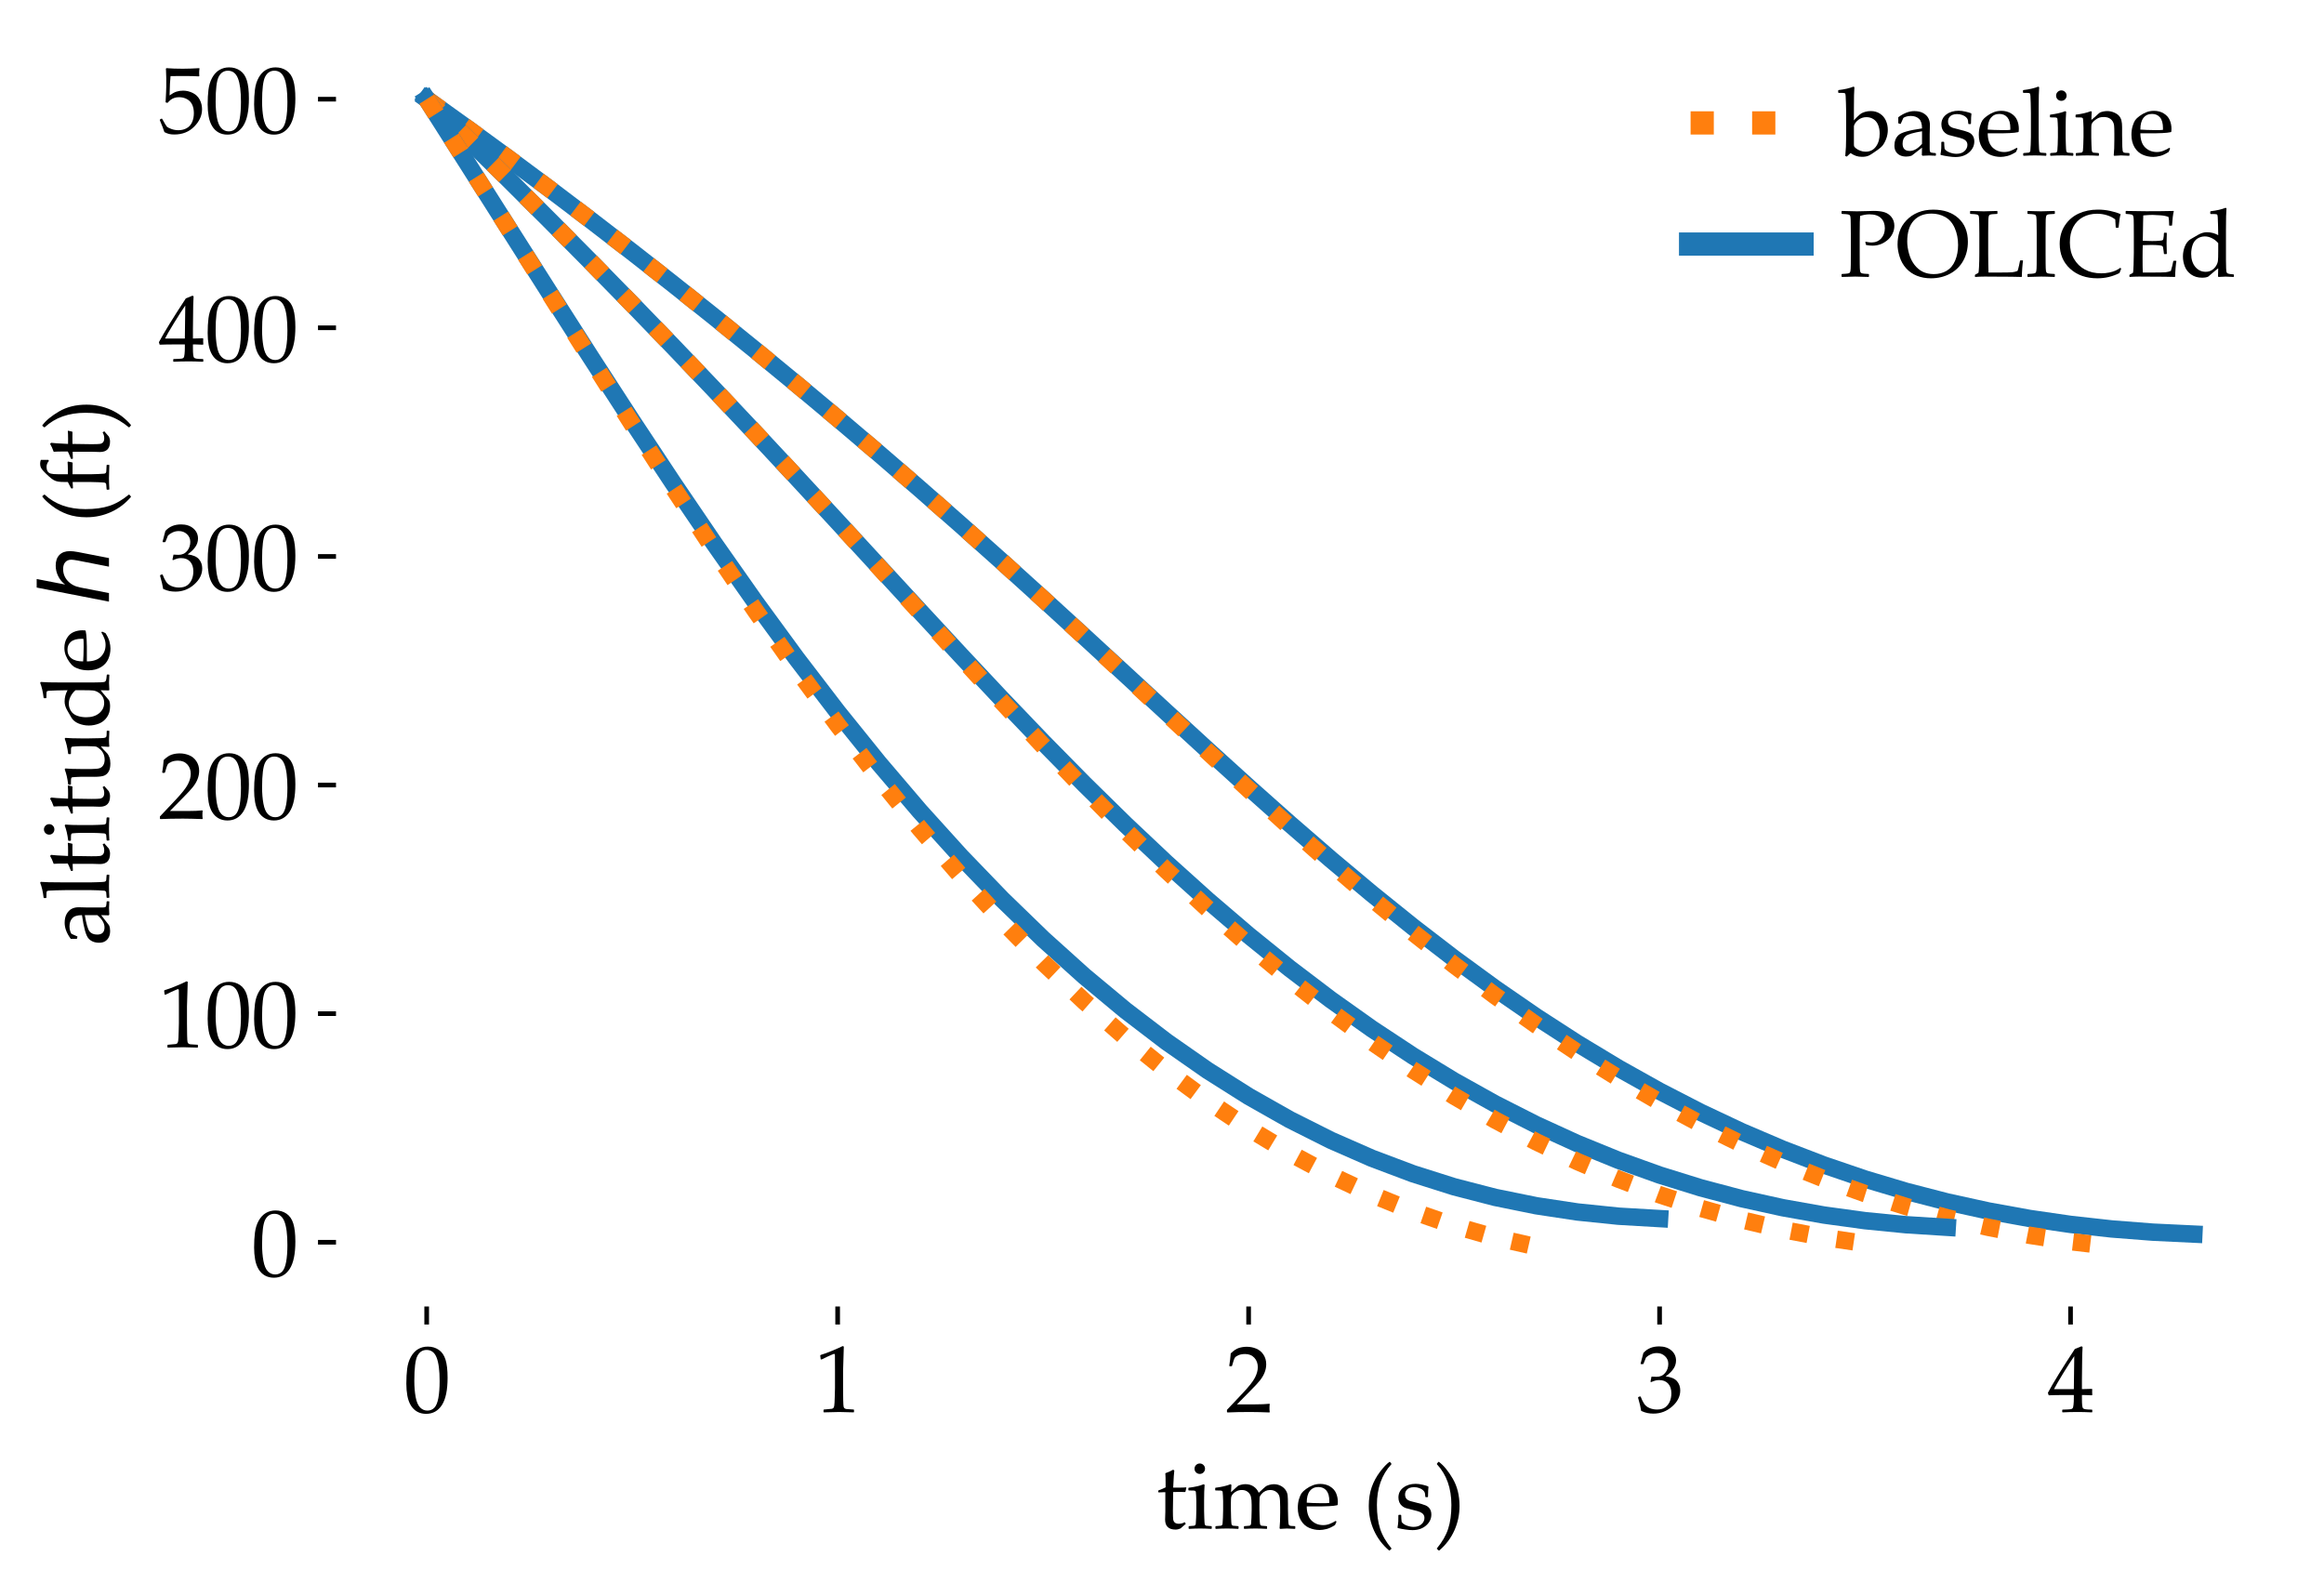 <?xml version="1.0" encoding="utf-8" standalone="no"?>
<!DOCTYPE svg PUBLIC "-//W3C//DTD SVG 1.1//EN"
  "http://www.w3.org/Graphics/SVG/1.1/DTD/svg11.dtd">
<svg xmlns:xlink="http://www.w3.org/1999/xlink" width="400.27pt" height="274.98pt" viewBox="0 0 400.27 274.98" xmlns="http://www.w3.org/2000/svg" version="1.1">
 <defs>
  <style type="text/css">*{stroke-linejoin: round; stroke-linecap: butt}</style>
 </defs>
 <g id="figure_1">
  <g id="patch_1">
   <path d="M 0 274.98 
L 400.27 274.98 
L 400.27 0 
L 0 0 
z
" style="fill: #ffffff"/>
  </g>
  <g id="axes_1">
   <g id="patch_2">
    <path d="M 58.27 224.64 
L 393.07 224.64 
L 393.07 7.2 
L 58.27 7.2 
z
" style="fill: #ffffff"/>
   </g>
   <g id="matplotlib.axis_1">
    <g id="xtick_1">
     <g id="line2d_1">
      <defs>
       <path id="m7a686a2cf2" d="M 0 0 
L 0 3.5 
" style="stroke: #000000; stroke-width: 0.8"/>
      </defs>
      <g>
       <use xlink:href="#m7a686a2cf2" x="73.488" y="224.64" style="stroke: #000000; stroke-width: 0.8"/>
      </g>
     </g>
     <g id="text_1">
      <!-- 0 -->
      <g transform="translate(69.488 243.21) scale(0.16 -0.16)">
       <defs>
        <path id="PalatinoLinotype-Roman-30" d="M 194 1909 
Q 194 2466 250 2911 
Q 306 3356 498 3704 
Q 691 4053 980 4226 
Q 1269 4400 1638 4400 
Q 2056 4400 2373 4184 
Q 2691 3969 2830 3522 
Q 2969 3075 2969 2306 
Q 2969 1056 2586 465 
Q 2203 -125 1525 -125 
Q 1184 -125 923 22 
Q 663 169 495 447 
Q 328 725 261 1103 
Q 194 1481 194 1909 
z
M 731 2091 
Q 731 1497 820 1009 
Q 909 522 1117 308 
Q 1325 94 1613 94 
Q 1891 94 2077 284 
Q 2263 475 2348 937 
Q 2434 1400 2434 2081 
Q 2434 3150 2231 3662 
Q 2028 4175 1559 4175 
Q 1150 4175 940 3778 
Q 731 3381 731 2091 
z
" transform="scale(0.016)"/>
       </defs>
       <use xlink:href="#PalatinoLinotype-Roman-30"/>
      </g>
     </g>
    </g>
    <g id="xtick_2">
     <g id="line2d_2">
      <g>
       <use xlink:href="#m7a686a2cf2" x="144.27" y="224.64" style="stroke: #000000; stroke-width: 0.8"/>
      </g>
     </g>
     <g id="text_2">
      <!-- 1 -->
      <g transform="translate(140.27 243.21) scale(0.16 -0.16)">
       <defs>
        <path id="PalatinoLinotype-Roman-31" d="M 478 3531 
L 422 3550 
L 391 3806 
L 422 3838 
Q 734 3928 1212 4128 
Q 1691 4328 1897 4434 
L 1978 4403 
Q 1928 3034 1928 2759 
L 1928 1600 
Q 1928 1172 1937 795 
Q 1947 419 1965 351 
Q 1984 284 2029 246 
Q 2075 209 2156 198 
Q 2238 188 2641 166 
L 2663 141 
L 2663 0 
L 2641 -25 
Q 1956 0 1675 0 
Q 1463 0 634 -25 
L 613 0 
L 613 141 
L 638 166 
Q 1106 200 1173 215 
Q 1241 231 1277 270 
Q 1313 309 1334 418 
Q 1356 528 1370 1065 
Q 1384 1603 1384 1616 
L 1384 2847 
Q 1384 3753 1379 3831 
Q 1375 3909 1325 3909 
Q 1313 3909 1291 3903 
Q 1269 3897 1153 3847 
L 844 3709 
Q 650 3625 478 3531 
z
" transform="scale(0.016)"/>
       </defs>
       <use xlink:href="#PalatinoLinotype-Roman-31"/>
      </g>
     </g>
    </g>
    <g id="xtick_3">
     <g id="line2d_3">
      <g>
       <use xlink:href="#m7a686a2cf2" x="215.053" y="224.64" style="stroke: #000000; stroke-width: 0.8"/>
      </g>
     </g>
     <g id="text_3">
      <!-- 2 -->
      <g transform="translate(211.053 243.21) scale(0.16 -0.16)">
       <defs>
        <path id="PalatinoLinotype-Roman-32" d="M 144 -31 
L 106 0 
L 106 144 
L 1153 1253 
Q 1800 1938 1990 2313 
Q 2181 2688 2181 3013 
Q 2181 3394 1950 3647 
Q 1719 3900 1325 3900 
Q 1072 3900 884 3822 
Q 697 3744 633 3647 
Q 569 3550 447 3103 
L 419 3078 
L 291 3078 
L 259 3106 
Q 331 3528 359 3941 
Q 653 4228 908 4308 
Q 1163 4388 1441 4388 
Q 1772 4388 2075 4263 
Q 2378 4138 2562 3858 
Q 2747 3578 2747 3209 
Q 2747 2934 2639 2657 
Q 2531 2381 2323 2123 
Q 2116 1866 1756 1506 
L 781 513 
L 2016 513 
Q 2584 513 2963 553 
L 2984 528 
Q 2966 422 2966 250 
Q 2966 94 2984 3 
L 2963 -31 
Q 2738 -19 2272 -9 
Q 1806 0 1656 0 
Q 1353 0 840 -8 
Q 328 -16 144 -31 
z
" transform="scale(0.016)"/>
       </defs>
       <use xlink:href="#PalatinoLinotype-Roman-32"/>
      </g>
     </g>
    </g>
    <g id="xtick_4">
     <g id="line2d_4">
      <g>
       <use xlink:href="#m7a686a2cf2" x="285.835" y="224.64" style="stroke: #000000; stroke-width: 0.8"/>
      </g>
     </g>
     <g id="text_4">
      <!-- 3 -->
      <g transform="translate(281.835 243.21) scale(0.16 -0.16)">
       <defs>
        <path id="PalatinoLinotype-Roman-33" d="M 325 72 
Q 269 441 116 959 
L 131 1006 
L 247 1050 
L 291 1028 
Q 400 741 525 553 
Q 650 366 884 266 
Q 1119 166 1391 166 
Q 1734 166 1936 309 
Q 2138 453 2247 700 
Q 2356 947 2356 1256 
Q 2356 1672 2139 1909 
Q 1922 2147 1538 2147 
Q 1406 2147 1303 2122 
Q 1200 2097 984 2009 
L 950 2041 
L 1019 2381 
Q 1272 2366 1356 2366 
Q 1722 2366 1936 2625 
Q 2150 2884 2150 3238 
Q 2150 3547 1926 3756 
Q 1703 3966 1375 3966 
Q 1159 3966 967 3878 
Q 775 3791 650 3666 
Q 597 3559 481 3247 
L 450 3219 
L 309 3219 
L 284 3247 
L 472 3972 
Q 863 4413 1531 4413 
Q 2041 4413 2355 4142 
Q 2669 3872 2669 3463 
Q 2669 3150 2484 2889 
Q 2300 2628 1972 2397 
Q 2513 2331 2733 2073 
Q 2953 1816 2953 1450 
Q 2953 850 2409 370 
Q 1866 -109 1153 -109 
Q 941 -109 756 -73 
Q 572 -38 325 72 
z
" transform="scale(0.016)"/>
       </defs>
       <use xlink:href="#PalatinoLinotype-Roman-33"/>
      </g>
     </g>
    </g>
    <g id="xtick_5">
     <g id="line2d_5">
      <g>
       <use xlink:href="#m7a686a2cf2" x="356.617" y="224.64" style="stroke: #000000; stroke-width: 0.8"/>
      </g>
     </g>
     <g id="text_5">
      <!-- 4 -->
      <g transform="translate(352.617 243.21) scale(0.16 -0.16)">
       <defs>
        <path id="PalatinoLinotype-Roman-34" d="M 1028 -25 
L 1003 0 
L 1003 134 
L 1028 159 
Q 1491 172 1577 187 
Q 1663 203 1703 253 
Q 1744 303 1764 497 
Q 1784 691 1784 909 
L 1784 1141 
L 1100 1141 
Q 503 1141 91 1122 
L 38 1291 
Q 581 2309 1853 4241 
L 2294 4419 
L 2372 4381 
Q 2338 3850 2338 3066 
L 2328 2184 
L 2328 1538 
Q 2759 1541 2994 1556 
L 3022 1525 
Q 3016 1406 3016 1353 
Q 3019 1250 3025 1150 
L 2994 1122 
Q 2691 1141 2488 1141 
L 2328 1141 
L 2328 931 
Q 2328 581 2347 434 
Q 2366 288 2406 245 
Q 2447 203 2570 183 
Q 2694 163 2997 159 
L 3025 134 
L 3025 0 
L 3000 -25 
Q 2450 0 2078 0 
Q 1472 0 1028 -25 
z
M 450 1538 
L 1784 1538 
L 1813 3759 
Q 1513 3331 1056 2584 
Q 600 1838 450 1538 
z
" transform="scale(0.016)"/>
       </defs>
       <use xlink:href="#PalatinoLinotype-Roman-34"/>
      </g>
     </g>
    </g>
    <g id="text_6">
     <!-- time (s) -->
     <g transform="translate(199.118 263.28) scale(0.16 -0.16)">
      <defs>
       <path id="PalatinoLinotype-Roman-74" d="M 144 2453 
L 144 2534 
L 166 2566 
Q 459 2675 641 2769 
Q 641 3584 622 3719 
Q 944 3831 1150 3959 
L 1225 3897 
Q 1194 3700 1150 2753 
Q 1306 2750 1488 2750 
Q 1856 2750 2016 2769 
L 2038 2747 
L 1978 2484 
L 1953 2456 
Q 1794 2459 1600 2459 
Q 1425 2459 1150 2456 
L 1131 1184 
Q 1131 744 1151 608 
Q 1172 472 1264 395 
Q 1356 319 1538 319 
Q 1747 319 1925 428 
L 2000 316 
Q 1925 263 1641 3 
Q 1478 -72 1309 -72 
Q 606 -72 606 609 
Q 606 859 619 1034 
Q 622 1088 622 1144 
L 622 2441 
L 494 2441 
Q 353 2441 172 2428 
L 144 2453 
z
" transform="scale(0.016)"/>
       <path id="PalatinoLinotype-Roman-69" d="M 900 4375 
Q 1047 4375 1150 4272 
Q 1253 4169 1253 4022 
Q 1253 3878 1150 3775 
Q 1047 3672 900 3672 
Q 756 3672 651 3773 
Q 547 3875 547 4022 
Q 547 4169 651 4272 
Q 756 4375 900 4375 
z
M 1166 2978 
L 1225 2938 
Q 1191 2528 1191 1897 
L 1191 1191 
Q 1191 1122 1203 748 
Q 1216 375 1230 312 
Q 1244 250 1272 222 
Q 1300 194 1340 186 
Q 1381 178 1678 159 
L 1706 134 
L 1706 3 
L 1681 -25 
Q 1291 0 928 0 
Q 569 0 178 -25 
L 150 3 
L 150 134 
L 178 159 
Q 481 178 520 187 
Q 559 197 589 226 
Q 619 256 630 317 
Q 641 378 655 720 
Q 669 1063 669 1238 
L 669 1853 
Q 669 1978 656 2193 
Q 644 2409 636 2459 
Q 628 2509 587 2532 
Q 547 2556 425 2556 
L 163 2559 
L 134 2584 
L 134 2719 
L 159 2744 
Q 756 2816 1166 2978 
z
M 922 -188 
L 922 -188 
z
" transform="scale(0.016)"/>
       <path id="PalatinoLinotype-Roman-6d" d="M 1150 2978 
L 1209 2938 
Q 1191 2731 1184 2444 
L 1481 2716 
Q 1606 2831 1647 2864 
Q 1688 2897 1838 2940 
Q 1988 2984 2153 2984 
Q 2466 2984 2700 2829 
Q 2934 2675 3047 2403 
Q 3469 2803 3539 2847 
Q 3609 2891 3762 2936 
Q 3916 2981 4069 2981 
Q 4316 2981 4522 2875 
Q 4728 2769 4850 2597 
Q 4972 2425 4992 2225 
Q 5013 2025 5013 1675 
L 5013 1347 
Q 5013 1294 5031 569 
Q 5038 272 5097 215 
Q 5156 159 5481 159 
L 5506 134 
L 5506 0 
L 5481 -25 
Q 5084 0 4944 0 
Q 4866 0 4491 -25 
L 4450 9 
Q 4491 416 4491 1069 
L 4491 1444 
Q 4491 1941 4444 2139 
Q 4397 2338 4225 2464 
Q 4053 2591 3816 2591 
Q 3647 2591 3500 2523 
Q 3353 2456 3236 2323 
Q 3119 2191 3106 2077 
Q 3094 1963 3094 1656 
L 3094 1266 
Q 3094 1128 3106 750 
Q 3119 372 3133 309 
Q 3147 247 3176 220 
Q 3206 194 3245 186 
Q 3284 178 3581 159 
L 3609 134 
L 3609 3 
L 3584 -25 
Q 3194 0 2831 0 
Q 2497 0 2081 -25 
L 2053 3 
L 2053 134 
L 2081 159 
Q 2384 178 2423 187 
Q 2463 197 2492 226 
Q 2522 256 2533 317 
Q 2544 378 2558 720 
Q 2572 1063 2572 1238 
L 2572 1594 
Q 2572 1947 2523 2137 
Q 2475 2328 2315 2459 
Q 2156 2591 1916 2591 
Q 1728 2591 1573 2517 
Q 1419 2444 1320 2336 
Q 1222 2228 1198 2134 
Q 1175 2041 1175 1728 
L 1175 1266 
Q 1175 1128 1187 750 
Q 1200 372 1214 309 
Q 1228 247 1258 220 
Q 1288 194 1327 186 
Q 1366 178 1663 159 
L 1691 134 
L 1691 3 
L 1666 -25 
Q 1275 0 913 0 
Q 553 0 163 -25 
L 134 3 
L 134 134 
L 163 159 
Q 466 178 505 187 
Q 544 197 573 226 
Q 603 256 614 317 
Q 625 378 639 720 
Q 653 1063 653 1238 
L 653 1853 
Q 653 1978 640 2193 
Q 628 2409 620 2459 
Q 613 2509 572 2532 
Q 531 2556 409 2556 
L 147 2559 
L 119 2584 
L 119 2719 
L 144 2744 
Q 741 2816 1150 2978 
z
" transform="scale(0.016)"/>
       <path id="PalatinoLinotype-Roman-65" d="M 2763 459 
L 2663 234 
Q 2338 25 2083 -37 
Q 1828 -100 1628 -100 
Q 1253 -100 917 47 
Q 581 194 370 544 
Q 159 894 159 1388 
Q 159 1716 240 1980 
Q 322 2244 411 2372 
Q 500 2500 712 2656 
Q 925 2813 1162 2906 
Q 1400 3000 1675 3000 
Q 2050 3000 2336 2823 
Q 2622 2647 2737 2372 
Q 2853 2097 2853 1788 
Q 2853 1691 2844 1600 
L 2809 1566 
Q 2597 1519 2237 1503 
Q 1878 1488 1763 1488 
L 759 1488 
Q 766 841 1084 534 
Q 1403 228 1866 228 
Q 2084 228 2286 303 
Q 2488 378 2713 513 
L 2763 459 
z
M 759 1738 
Q 816 1728 1192 1715 
Q 1569 1703 1750 1703 
Q 2184 1703 2278 1719 
Q 2281 1794 2281 1834 
Q 2281 2319 2084 2555 
Q 1888 2791 1547 2791 
Q 1175 2791 967 2525 
Q 759 2259 759 1738 
z
M 1631 3175 
L 1631 3175 
z
M 1594 -188 
L 1594 -188 
z
" transform="scale(0.016)"/>
       <path id="PalatinoLinotype-Roman-20" transform="scale(0.016)"/>
       <path id="PalatinoLinotype-Roman-28" d="M 1744 -1478 
Q 1091 -925 734 -148 
Q 378 628 378 1513 
Q 378 2231 578 2790 
Q 778 3350 1136 3819 
Q 1494 4288 1769 4484 
L 1803 4481 
L 1900 4359 
L 1900 4325 
Q 925 3275 925 1581 
Q 925 644 1142 -20 
Q 1359 -684 1900 -1334 
L 1897 -1372 
L 1781 -1475 
L 1744 -1478 
z
" transform="scale(0.016)"/>
       <path id="PalatinoLinotype-Roman-73" d="M 316 919 
L 450 919 
L 478 891 
Q 484 628 509 441 
Q 606 294 843 201 
Q 1081 109 1313 109 
Q 1644 109 1842 287 
Q 2041 466 2041 713 
Q 2041 847 1969 945 
Q 1897 1044 1751 1108 
Q 1606 1172 1231 1259 
Q 909 1334 781 1376 
Q 653 1419 534 1519 
Q 416 1619 353 1764 
Q 291 1909 291 2084 
Q 291 2503 623 2754 
Q 956 3006 1453 3006 
Q 1663 3006 1909 2948 
Q 2156 2891 2284 2838 
L 2313 2794 
Q 2288 2669 2281 2138 
L 2253 2109 
L 2128 2109 
L 2100 2138 
Q 2088 2328 2066 2404 
Q 2044 2481 1953 2570 
Q 1863 2659 1697 2720 
Q 1531 2781 1347 2781 
Q 1156 2781 1026 2725 
Q 897 2669 817 2555 
Q 738 2441 738 2278 
Q 738 2159 786 2065 
Q 834 1972 934 1914 
Q 1034 1856 1144 1831 
L 1484 1744 
Q 1922 1638 2111 1559 
Q 2300 1481 2403 1323 
Q 2506 1166 2506 941 
Q 2506 509 2150 200 
Q 1794 -109 1234 -109 
Q 1038 -109 745 -65 
Q 453 -22 247 31 
L 231 72 
L 263 281 
Q 278 378 281 476 
Q 284 575 288 891 
L 316 919 
z
" transform="scale(0.016)"/>
       <path id="PalatinoLinotype-Roman-29" d="M 388 -1478 
L 350 -1475 
L 231 -1372 
L 231 -1334 
Q 772 -684 989 -18 
Q 1206 647 1206 1581 
Q 1206 3275 231 4325 
L 231 4359 
L 328 4481 
L 363 4484 
Q 844 4131 1298 3354 
Q 1753 2578 1753 1513 
Q 1753 650 1408 -126 
Q 1063 -903 388 -1478 
z
" transform="scale(0.016)"/>
      </defs>
      <use xlink:href="#PalatinoLinotype-Roman-74"/>
      <use xlink:href="#PalatinoLinotype-Roman-69" x="32.617"/>
      <use xlink:href="#PalatinoLinotype-Roman-6d" x="61.719"/>
      <use xlink:href="#PalatinoLinotype-Roman-65" x="150"/>
      <use xlink:href="#PalatinoLinotype-Roman-20" x="197.9"/>
      <use xlink:href="#PalatinoLinotype-Roman-28" x="222.9"/>
      <use xlink:href="#PalatinoLinotype-Roman-73" x="256.201"/>
      <use xlink:href="#PalatinoLinotype-Roman-29" x="298.584"/>
     </g>
    </g>
   </g>
   <g id="matplotlib.axis_2">
    <g id="ytick_1">
     <g id="line2d_6">
      <defs>
       <path id="md8fc307a17" d="M 0 0 
L -3.5 0 
" style="stroke: #000000; stroke-width: 0.8"/>
      </defs>
      <g>
       <use xlink:href="#md8fc307a17" x="58.27" y="213.976" style="stroke: #000000; stroke-width: 0.8"/>
      </g>
     </g>
     <g id="text_7">
      <!-- 0 -->
      <g transform="translate(43.27 219.761) scale(0.16 -0.16)">
       <use xlink:href="#PalatinoLinotype-Roman-30"/>
      </g>
     </g>
    </g>
    <g id="ytick_2">
     <g id="line2d_7">
      <g>
       <use xlink:href="#md8fc307a17" x="58.27" y="174.597" style="stroke: #000000; stroke-width: 0.8"/>
      </g>
     </g>
     <g id="text_8">
      <!-- 100 -->
      <g transform="translate(27.27 180.382) scale(0.16 -0.16)">
       <use xlink:href="#PalatinoLinotype-Roman-31"/>
       <use xlink:href="#PalatinoLinotype-Roman-30" x="50"/>
       <use xlink:href="#PalatinoLinotype-Roman-30" x="100"/>
      </g>
     </g>
    </g>
    <g id="ytick_3">
     <g id="line2d_8">
      <g>
       <use xlink:href="#md8fc307a17" x="58.27" y="135.219" style="stroke: #000000; stroke-width: 0.8"/>
      </g>
     </g>
     <g id="text_9">
      <!-- 200 -->
      <g transform="translate(27.27 141.004) scale(0.16 -0.16)">
       <use xlink:href="#PalatinoLinotype-Roman-32"/>
       <use xlink:href="#PalatinoLinotype-Roman-30" x="50"/>
       <use xlink:href="#PalatinoLinotype-Roman-30" x="100"/>
      </g>
     </g>
    </g>
    <g id="ytick_4">
     <g id="line2d_9">
      <g>
       <use xlink:href="#md8fc307a17" x="58.27" y="95.841" style="stroke: #000000; stroke-width: 0.8"/>
      </g>
     </g>
     <g id="text_10">
      <!-- 300 -->
      <g transform="translate(27.27 101.626) scale(0.16 -0.16)">
       <use xlink:href="#PalatinoLinotype-Roman-33"/>
       <use xlink:href="#PalatinoLinotype-Roman-30" x="50"/>
       <use xlink:href="#PalatinoLinotype-Roman-30" x="100"/>
      </g>
     </g>
    </g>
    <g id="ytick_5">
     <g id="line2d_10">
      <g>
       <use xlink:href="#md8fc307a17" x="58.27" y="56.462" style="stroke: #000000; stroke-width: 0.8"/>
      </g>
     </g>
     <g id="text_11">
      <!-- 400 -->
      <g transform="translate(27.27 62.247) scale(0.16 -0.16)">
       <use xlink:href="#PalatinoLinotype-Roman-34"/>
       <use xlink:href="#PalatinoLinotype-Roman-30" x="50"/>
       <use xlink:href="#PalatinoLinotype-Roman-30" x="100"/>
      </g>
     </g>
    </g>
    <g id="ytick_6">
     <g id="line2d_11">
      <g>
       <use xlink:href="#md8fc307a17" x="58.27" y="17.084" style="stroke: #000000; stroke-width: 0.8"/>
      </g>
     </g>
     <g id="text_12">
      <!-- 500 -->
      <g transform="translate(27.27 22.869) scale(0.16 -0.16)">
       <defs>
        <path id="PalatinoLinotype-Roman-35" d="M 409 44 
Q 334 288 100 850 
L 106 891 
L 216 953 
L 253 944 
Q 513 472 577 408 
Q 641 344 869 258 
Q 1097 172 1350 172 
Q 1666 172 1909 309 
Q 2153 447 2272 715 
Q 2391 984 2391 1325 
Q 2391 1659 2273 1901 
Q 2156 2144 1915 2269 
Q 1675 2394 1397 2394 
Q 1222 2394 1080 2347 
Q 938 2300 842 2226 
Q 747 2153 616 2009 
L 488 2047 
L 522 2719 
Q 534 2909 534 3103 
L 534 3659 
Q 534 3909 519 4138 
Q 509 4278 509 4316 
L 550 4347 
Q 1028 4309 1641 4309 
Q 2106 4309 2756 4347 
L 2769 4316 
Q 2747 4163 2747 4031 
Q 2747 3966 2756 3813 
L 2725 3794 
Q 2369 3819 1769 3819 
Q 953 3819 822 3813 
Q 775 3444 756 2513 
Q 1013 2700 1219 2767 
Q 1425 2834 1666 2834 
Q 2006 2834 2318 2678 
Q 2631 2522 2786 2225 
Q 2941 1928 2941 1584 
Q 2941 950 2417 417 
Q 1894 -116 1078 -116 
Q 859 -116 717 -78 
Q 575 -41 409 44 
z
" transform="scale(0.016)"/>
       </defs>
       <use xlink:href="#PalatinoLinotype-Roman-35"/>
       <use xlink:href="#PalatinoLinotype-Roman-30" x="50"/>
       <use xlink:href="#PalatinoLinotype-Roman-30" x="100"/>
      </g>
     </g>
    </g>
    <g id="text_13">
     <!-- altitude $h$ (ft) -->
     <g transform="translate(18.77 163.04) rotate(-90) scale(0.16 -0.16)">
      <defs>
       <path id="PalatinoLinotype-Roman-61" d="M 663 2119 
L 541 2150 
L 516 2181 
L 516 2569 
Q 1072 2981 1597 2981 
Q 1956 2981 2193 2847 
Q 2431 2713 2537 2511 
Q 2644 2309 2644 2041 
L 2628 1413 
L 2628 481 
Q 2628 291 2654 250 
Q 2681 209 2715 195 
Q 2750 181 2844 172 
L 3022 156 
L 3047 128 
L 3047 3 
L 3022 -22 
Q 2794 -3 2597 -3 
Q 2409 -3 2147 -22 
L 2100 22 
L 2113 525 
L 1431 -6 
Q 1259 -78 1056 -78 
Q 806 -78 626 12 
Q 447 103 351 265 
Q 256 428 256 659 
Q 256 1119 543 1376 
Q 831 1634 2113 1816 
Q 2113 2278 1906 2467 
Q 1700 2656 1353 2656 
Q 1172 2656 1023 2603 
Q 875 2550 853 2517 
Q 831 2484 684 2134 
L 663 2119 
z
M 2113 1625 
Q 1238 1478 1022 1309 
Q 806 1141 806 788 
Q 806 300 1291 300 
Q 1706 300 2113 781 
L 2113 1625 
z
M 1581 3175 
L 1581 3175 
z
M 1516 -188 
L 1516 -188 
z
" transform="scale(0.016)"/>
       <path id="PalatinoLinotype-Roman-6c" d="M 1169 4628 
L 1228 4591 
Q 1194 4231 1194 3150 
L 1194 1191 
Q 1194 1122 1206 748 
Q 1219 375 1233 312 
Q 1247 250 1275 222 
Q 1303 194 1343 186 
Q 1384 178 1681 159 
L 1709 134 
L 1709 3 
L 1684 -25 
Q 1294 0 931 0 
Q 572 0 181 -25 
L 153 3 
L 153 134 
L 181 159 
Q 484 178 523 187 
Q 563 197 592 226 
Q 622 256 633 317 
Q 644 378 658 720 
Q 672 1063 672 1238 
L 672 2856 
L 659 3519 
Q 650 3866 639 4000 
Q 628 4134 609 4159 
Q 591 4184 544 4196 
Q 497 4209 166 4209 
L 138 4238 
L 138 4369 
L 163 4397 
Q 759 4466 1169 4628 
z
" transform="scale(0.016)"/>
       <path id="PalatinoLinotype-Roman-75" d="M 1081 2978 
L 1141 2938 
Q 1106 2528 1106 1897 
L 1106 1169 
Q 1106 769 1167 612 
Q 1228 456 1378 373 
Q 1528 291 1734 291 
Q 1963 291 2150 380 
Q 2338 469 2464 631 
Q 2591 794 2609 850 
Q 2628 906 2634 1166 
L 2644 1516 
L 2644 1853 
Q 2644 1978 2631 2193 
Q 2619 2409 2611 2459 
Q 2603 2509 2562 2532 
Q 2522 2556 2400 2556 
L 2138 2559 
L 2109 2584 
L 2109 2719 
L 2134 2744 
Q 2731 2816 3141 2978 
L 3200 2938 
Q 3166 2528 3166 1897 
L 3166 1347 
Q 3166 1300 3181 581 
Q 3188 316 3214 258 
Q 3241 200 3287 176 
Q 3334 153 3566 153 
L 3653 153 
L 3681 128 
L 3681 3 
L 3656 -25 
Q 3216 0 3066 0 
Q 2875 0 2625 -22 
L 2597 3 
Q 2616 322 2625 544 
Q 2428 391 2175 134 
Q 2078 38 1897 -28 
Q 1716 -94 1484 -94 
Q 1134 -94 939 17 
Q 744 128 662 323 
Q 581 519 581 997 
L 584 1244 
L 584 1853 
Q 584 1978 571 2193 
Q 559 2409 551 2459 
Q 544 2509 503 2532 
Q 463 2556 341 2556 
L 78 2559 
L 50 2584 
L 50 2719 
L 75 2744 
Q 672 2816 1081 2978 
z
M 1828 3175 
L 1828 3175 
z
M 1859 -188 
L 1859 -188 
z
" transform="scale(0.016)"/>
       <path id="PalatinoLinotype-Roman-64" d="M 2103 4238 
L 2103 4369 
L 2128 4397 
Q 2725 4466 3134 4628 
L 3194 4591 
Q 3159 4231 3159 3150 
L 3159 1103 
Q 3159 788 3170 552 
Q 3181 316 3209 272 
Q 3238 228 3302 200 
Q 3366 172 3666 147 
L 3694 122 
L 3694 3 
L 3666 -25 
Q 3328 -3 3141 -3 
Q 2972 -3 2659 -25 
L 2625 9 
Q 2634 316 2634 438 
Q 2634 453 2638 556 
Q 2466 431 2294 278 
Q 2041 53 1963 -3 
Q 1819 -75 1553 -75 
Q 1122 -75 820 137 
Q 519 350 391 679 
Q 263 1009 263 1356 
Q 263 1709 395 2036 
Q 528 2363 773 2513 
Q 1019 2663 1308 2823 
Q 1597 2984 1881 2984 
Q 2278 2984 2638 2788 
L 2625 3484 
Q 2619 3847 2606 3989 
Q 2594 4131 2575 4157 
Q 2556 4184 2511 4196 
Q 2466 4209 2131 4209 
L 2103 4238 
z
M 2638 2253 
Q 2444 2472 2208 2587 
Q 1972 2703 1734 2703 
Q 1472 2703 1245 2561 
Q 1019 2419 919 2139 
Q 819 1859 819 1531 
Q 819 984 1095 653 
Q 1372 322 1791 322 
Q 2019 322 2195 426 
Q 2372 531 2486 709 
Q 2600 888 2619 1066 
Q 2638 1244 2638 1719 
L 2638 2253 
z
" transform="scale(0.016)"/>
       <path id="DejaVuSans-Oblique-68" d="M 3566 2113 
L 3156 0 
L 2578 0 
L 2988 2091 
Q 3016 2238 3031 2350 
Q 3047 2463 3047 2528 
Q 3047 2791 2881 2937 
Q 2716 3084 2419 3084 
Q 1956 3084 1617 2771 
Q 1278 2459 1178 1941 
L 800 0 
L 225 0 
L 1172 4863 
L 1747 4863 
L 1375 2950 
Q 1594 3244 1934 3414 
Q 2275 3584 2650 3584 
Q 3113 3584 3367 3334 
Q 3622 3084 3622 2631 
Q 3622 2519 3608 2391 
Q 3594 2263 3566 2113 
z
" transform="scale(0.016)"/>
       <path id="PalatinoLinotype-Roman-66" d="M 1800 159 
L 1825 134 
L 1825 3 
L 1800 -25 
Q 1703 -25 1434 -13 
Q 1191 0 931 0 
Q 594 0 178 -25 
L 153 3 
L 153 134 
L 178 159 
Q 481 178 522 187 
Q 563 197 591 226 
Q 619 256 630 317 
Q 641 378 655 720 
Q 669 1063 669 1238 
L 669 2444 
L 266 2422 
L 238 2447 
L 238 2525 
L 259 2556 
L 669 2766 
L 669 2953 
Q 669 3266 697 3427 
Q 725 3588 801 3723 
Q 878 3859 1068 4067 
Q 1259 4275 1403 4408 
Q 1547 4541 1653 4586 
Q 1759 4631 1903 4631 
Q 2022 4631 2159 4584 
L 2156 4072 
L 2084 4044 
Q 1909 4200 1678 4200 
Q 1516 4200 1397 4133 
Q 1278 4066 1234 3914 
Q 1191 3763 1191 3413 
L 1191 2766 
L 1525 2766 
Q 1784 2766 2016 2784 
L 2044 2750 
L 1988 2475 
L 1959 2444 
Q 1866 2447 1838 2447 
L 1431 2450 
L 1191 2450 
L 1191 1191 
Q 1191 1091 1205 733 
Q 1219 375 1231 312 
Q 1244 250 1273 222 
Q 1303 194 1370 181 
Q 1438 169 1800 159 
z
" transform="scale(0.016)"/>
      </defs>
      <use xlink:href="#PalatinoLinotype-Roman-61" transform="translate(0 0.016)"/>
      <use xlink:href="#PalatinoLinotype-Roman-6c" transform="translate(50 0.016)"/>
      <use xlink:href="#PalatinoLinotype-Roman-74" transform="translate(79.102 0.016)"/>
      <use xlink:href="#PalatinoLinotype-Roman-69" transform="translate(111.719 0.016)"/>
      <use xlink:href="#PalatinoLinotype-Roman-74" transform="translate(140.82 0.016)"/>
      <use xlink:href="#PalatinoLinotype-Roman-75" transform="translate(173.438 0.016)"/>
      <use xlink:href="#PalatinoLinotype-Roman-64" transform="translate(233.74 0.016)"/>
      <use xlink:href="#PalatinoLinotype-Roman-65" transform="translate(294.824 0.016)"/>
      <use xlink:href="#PalatinoLinotype-Roman-20" transform="translate(342.725 0.016)"/>
      <use xlink:href="#DejaVuSans-Oblique-68" transform="translate(367.725 0.016)"/>
      <use xlink:href="#PalatinoLinotype-Roman-20" transform="translate(431.104 0.016)"/>
      <use xlink:href="#PalatinoLinotype-Roman-28" transform="translate(456.104 0.016)"/>
      <use xlink:href="#PalatinoLinotype-Roman-66" transform="translate(489.404 0.016)"/>
      <use xlink:href="#PalatinoLinotype-Roman-74" transform="translate(522.705 0.016)"/>
      <use xlink:href="#PalatinoLinotype-Roman-29" transform="translate(555.322 0.016)"/>
     </g>
    </g>
   </g>
   <g id="line2d_12">
    <path d="M 73.488 17.084 
L 80.566 22.161 
L 87.645 27.333 
L 94.723 32.6 
L 101.801 37.961 
L 108.879 43.416 
L 115.958 48.964 
L 123.036 54.606 
L 130.114 60.34 
L 137.192 66.166 
L 144.27 72.085 
L 151.349 78.1 
L 158.427 84.217 
L 165.505 90.436 
L 172.583 96.754 
L 179.662 103.161 
L 186.74 109.636 
L 193.818 116.154 
L 200.896 122.682 
L 207.974 129.178 
L 215.053 135.599 
L 222.131 141.896 
L 229.209 148.028 
L 236.287 153.959 
L 243.366 159.66 
L 250.444 165.106 
L 257.522 170.274 
L 264.6 175.151 
L 271.678 179.728 
L 278.757 183.998 
L 285.835 187.957 
L 292.913 191.602 
L 299.991 194.935 
L 307.07 197.957 
L 314.148 200.672 
L 321.226 203.085 
L 328.304 205.203 
L 335.382 207.033 
L 342.461 208.586 
L 349.539 209.871 
L 356.617 210.899 
L 363.695 211.682 
L 370.774 212.233 
L 377.852 212.57 
" clip-path="url(#pe0a729109f)" style="fill: none; stroke: #1f77b4; stroke-width: 3; stroke-linecap: square"/>
   </g>
   <g id="line2d_13">
    <path d="M 73.488 17.084 
L 80.566 22.161 
L 87.645 27.333 
L 94.723 32.6 
L 101.801 37.961 
L 108.879 43.416 
L 115.958 48.964 
L 123.036 54.606 
L 130.114 60.34 
L 137.192 66.166 
L 144.27 72.085 
L 151.349 78.101 
L 158.427 84.218 
L 165.505 90.437 
L 172.583 96.758 
L 179.662 103.175 
L 186.74 109.678 
L 193.818 116.246 
L 200.896 122.848 
L 207.974 129.442 
L 215.053 135.982 
L 222.131 142.418 
L 229.209 148.699 
L 236.287 154.783 
L 243.366 160.632 
L 250.444 166.222 
L 257.522 171.536 
L 264.6 176.562 
L 271.678 181.289 
L 278.757 185.709 
L 285.835 189.816 
L 292.913 193.604 
L 299.991 197.074 
L 307.07 200.227 
L 314.148 203.066 
L 321.226 205.598 
L 328.304 207.828 
L 335.382 209.762 
L 342.461 211.409 
L 349.539 212.775 
L 356.617 213.868 
L 363.695 214.695 
" clip-path="url(#pe0a729109f)" style="fill: none; stroke-dasharray: 3,4.95; stroke-dashoffset: 0; stroke: #ff7f0e; stroke-width: 3"/>
   </g>
   <g id="line2d_14">
    <path d="M 73.488 17.084 
L 80.566 23.975 
L 87.645 30.952 
L 94.723 38.013 
L 101.801 45.16 
L 108.879 52.391 
L 115.958 59.708 
L 123.036 67.12 
L 130.114 74.627 
L 137.192 82.221 
L 144.27 89.881 
L 151.349 97.576 
L 158.427 105.268 
L 165.505 112.912 
L 172.583 120.456 
L 179.662 127.851 
L 186.74 135.044 
L 193.818 141.994 
L 200.896 148.668 
L 207.974 155.042 
L 215.053 161.1 
L 222.131 166.824 
L 229.209 172.2 
L 236.287 177.225 
L 243.366 181.893 
L 250.444 186.202 
L 257.522 190.15 
L 264.6 193.739 
L 271.678 196.973 
L 278.757 199.856 
L 285.835 202.394 
L 292.913 204.595 
L 299.991 206.47 
L 307.07 208.029 
L 314.148 209.287 
L 321.226 210.257 
L 328.304 210.956 
L 335.382 211.402 
" clip-path="url(#pe0a729109f)" style="fill: none; stroke: #1f77b4; stroke-width: 3; stroke-linecap: square"/>
   </g>
   <g id="line2d_15">
    <path d="M 73.488 17.084 
L 80.566 23.975 
L 87.645 30.952 
L 94.723 38.013 
L 101.801 45.16 
L 108.879 52.391 
L 115.958 59.707 
L 123.036 67.114 
L 130.114 74.617 
L 137.192 82.214 
L 144.27 89.895 
L 151.349 97.642 
L 158.427 105.423 
L 165.505 113.191 
L 172.583 120.891 
L 179.662 128.469 
L 186.74 135.869 
L 193.818 143.036 
L 200.896 149.928 
L 207.974 156.512 
L 215.053 162.769 
L 222.131 168.687 
L 229.209 174.256 
L 236.287 179.469 
L 243.366 184.321 
L 250.444 188.81 
L 257.522 192.931 
L 264.6 196.686 
L 271.678 200.076 
L 278.757 203.108 
L 285.835 205.788 
L 292.913 208.124 
L 299.991 210.123 
L 307.07 211.794 
L 314.148 213.146 
L 321.226 214.187 
" clip-path="url(#pe0a729109f)" style="fill: none; stroke-dasharray: 3,4.95; stroke-dashoffset: 0; stroke: #ff7f0e; stroke-width: 3"/>
   </g>
   <g id="line2d_16">
    <path d="M 73.488 17.084 
L 80.566 28.222 
L 87.645 39.389 
L 94.723 50.537 
L 101.801 61.606 
L 108.879 72.531 
L 115.958 83.24 
L 123.036 93.662 
L 130.114 103.735 
L 137.192 113.409 
L 144.27 122.645 
L 151.349 131.421 
L 158.427 139.724 
L 165.505 147.546 
L 172.583 154.887 
L 179.662 161.746 
L 186.74 168.122 
L 193.818 174.015 
L 200.896 179.429 
L 207.974 184.371 
L 215.053 188.844 
L 222.131 192.852 
L 229.209 196.405 
L 236.287 199.51 
L 243.366 202.176 
L 250.444 204.417 
L 257.522 206.247 
L 264.6 207.687 
L 271.678 208.758 
L 278.757 209.485 
L 285.835 209.897 
" clip-path="url(#pe0a729109f)" style="fill: none; stroke: #1f77b4; stroke-width: 3; stroke-linecap: square"/>
   </g>
   <g id="line2d_17">
    <path d="M 73.488 17.084 
L 80.566 28.222 
L 87.645 39.424 
L 94.723 50.662 
L 101.801 61.89 
L 108.879 73.04 
L 115.958 84.03 
L 123.036 94.773 
L 130.114 105.197 
L 137.192 115.244 
L 144.27 124.866 
L 151.349 134.029 
L 158.427 142.711 
L 165.505 150.9 
L 172.583 158.592 
L 179.662 165.787 
L 186.74 172.485 
L 193.818 178.686 
L 200.896 184.397 
L 207.974 189.62 
L 215.053 194.361 
L 222.131 198.626 
L 229.209 202.423 
L 236.287 205.764 
L 243.366 208.656 
L 250.444 211.112 
L 257.522 213.141 
L 264.6 214.756 
" clip-path="url(#pe0a729109f)" style="fill: none; stroke-dasharray: 3,4.95; stroke-dashoffset: 0; stroke: #ff7f0e; stroke-width: 3"/>
   </g>
   <g id="patch_3">
    <path d="M 58.27 224.64 
L 58.27 7.2 
" style="fill: none; stroke: #ffffff; stroke-width: 0.8; stroke-linejoin: miter; stroke-linecap: square"/>
   </g>
   <g id="patch_4">
    <path d="M 393.07 224.64 
L 393.07 7.2 
" style="fill: none; stroke: #ffffff; stroke-width: 0.8; stroke-linejoin: miter; stroke-linecap: square"/>
   </g>
   <g id="patch_5">
    <path d="M 58.27 224.64 
L 393.07 224.64 
" style="fill: none; stroke: #ffffff; stroke-width: 0.8; stroke-linejoin: miter; stroke-linecap: square"/>
   </g>
   <g id="patch_6">
    <path d="M 58.27 7.2 
L 393.07 7.2 
" style="fill: none; stroke: #ffffff; stroke-width: 0.8; stroke-linejoin: miter; stroke-linecap: square"/>
   </g>
   <g id="legend_1">
    <g id="line2d_18">
     <path d="M 291.175 21.17 
L 300.775 21.17 
L 310.375 21.17 
" style="fill: none; stroke-dasharray: 4,6.6; stroke-dashoffset: 0; stroke: #ff7f0e; stroke-width: 4"/>
    </g>
    <g id="text_14">
     <!-- baseline -->
     <g transform="translate(316.775 26.77) scale(0.16 -0.16)">
      <defs>
       <path id="PalatinoLinotype-Roman-62" d="M -41 4209 
L -69 4238 
L -69 4369 
L -44 4397 
Q 553 4466 963 4628 
L 1022 4591 
Q 988 4231 988 3150 
L 988 2353 
Q 1047 2431 1209 2592 
Q 1372 2753 1473 2818 
Q 1575 2884 1751 2934 
Q 1928 2984 2122 2984 
Q 2475 2984 2742 2809 
Q 3009 2634 3139 2342 
Q 3269 2050 3269 1719 
Q 3269 1403 3161 1118 
Q 3053 834 2906 650 
Q 2819 544 2597 381 
Q 2163 66 1986 -14 
Q 1809 -94 1528 -94 
Q 1309 -94 1131 -33 
Q 953 28 763 159 
L 509 -78 
L 406 -38 
Q 466 531 466 1256 
L 466 2913 
L 453 3513 
Q 444 3856 433 3995 
Q 422 4134 403 4159 
Q 384 4184 339 4196 
Q 294 4209 -41 4209 
z
M 988 1978 
L 988 806 
Q 988 659 1002 614 
Q 1016 569 1127 476 
Q 1238 384 1413 317 
Q 1588 250 1775 250 
Q 2219 250 2470 594 
Q 2722 938 2722 1466 
Q 2722 1797 2617 2051 
Q 2513 2306 2303 2440 
Q 2094 2575 1831 2575 
Q 1522 2575 1286 2392 
Q 1050 2209 988 1978 
z
" transform="scale(0.016)"/>
       <path id="PalatinoLinotype-Roman-6e" d="M 1069 2978 
L 1128 2938 
Q 1109 2728 1103 2388 
Q 1353 2594 1578 2806 
Q 1644 2866 1701 2894 
Q 1759 2922 1893 2953 
Q 2028 2984 2169 2984 
Q 2406 2984 2629 2887 
Q 2853 2791 2967 2658 
Q 3081 2525 3125 2344 
Q 3169 2163 3169 1897 
L 3169 1347 
Q 3169 1294 3184 569 
Q 3191 272 3250 215 
Q 3309 159 3638 159 
L 3663 134 
L 3663 0 
L 3638 -25 
Q 3241 0 3100 0 
Q 3019 0 2644 -25 
L 2606 9 
Q 2647 416 2647 1069 
L 2647 1478 
Q 2647 1847 2630 2009 
Q 2613 2172 2525 2305 
Q 2438 2438 2291 2511 
Q 2144 2584 1941 2584 
Q 1778 2584 1662 2551 
Q 1547 2519 1403 2417 
Q 1259 2316 1190 2227 
Q 1122 2138 1108 2061 
Q 1094 1984 1094 1734 
L 1094 1191 
Q 1094 1122 1106 748 
Q 1119 375 1133 312 
Q 1147 250 1175 222 
Q 1203 194 1243 186 
Q 1284 178 1581 159 
L 1609 134 
L 1609 3 
L 1584 -25 
Q 1194 0 831 0 
Q 472 0 81 -25 
L 53 3 
L 53 134 
L 81 159 
Q 384 178 423 187 
Q 463 197 492 226 
Q 522 256 533 317 
Q 544 378 558 720 
Q 572 1063 572 1238 
L 572 1853 
Q 572 1978 559 2193 
Q 547 2409 539 2459 
Q 531 2509 490 2532 
Q 450 2556 328 2556 
L 66 2559 
L 38 2584 
L 38 2719 
L 63 2744 
Q 659 2816 1069 2978 
z
" transform="scale(0.016)"/>
      </defs>
      <use xlink:href="#PalatinoLinotype-Roman-62"/>
      <use xlink:href="#PalatinoLinotype-Roman-61" x="55.322"/>
      <use xlink:href="#PalatinoLinotype-Roman-73" x="105.322"/>
      <use xlink:href="#PalatinoLinotype-Roman-65" x="147.705"/>
      <use xlink:href="#PalatinoLinotype-Roman-6c" x="195.605"/>
      <use xlink:href="#PalatinoLinotype-Roman-69" x="224.707"/>
      <use xlink:href="#PalatinoLinotype-Roman-6e" x="253.809"/>
      <use xlink:href="#PalatinoLinotype-Roman-65" x="312.012"/>
     </g>
    </g>
    <g id="line2d_19">
     <path d="M 291.175 42.04 
L 300.775 42.04 
L 310.375 42.04 
" style="fill: none; stroke: #1f77b4; stroke-width: 4; stroke-linecap: square"/>
    </g>
    <g id="text_15">
     <!-- POLICEd -->
     <g transform="translate(316.775 47.64) scale(0.16 -0.16)">
      <defs>
       <path id="PalatinoLinotype-Roman-50" d="M 184 4416 
Q 972 4391 1188 4391 
Q 1481 4391 1847 4406 
Q 2234 4419 2325 4419 
Q 2763 4419 3048 4328 
Q 3334 4238 3521 3997 
Q 3709 3756 3709 3416 
Q 3709 3134 3578 2871 
Q 3447 2609 3212 2425 
Q 2978 2241 2737 2161 
Q 2497 2081 2238 2081 
Q 2044 2081 1806 2125 
L 1753 2316 
L 1781 2347 
Q 2016 2294 2163 2294 
Q 2572 2294 2820 2564 
Q 3069 2834 3069 3256 
Q 3069 3681 2811 3934 
Q 2553 4188 2031 4188 
Q 1747 4188 1406 4081 
Q 1378 3841 1378 2919 
L 1378 1472 
L 1381 863 
Q 1384 509 1400 406 
Q 1416 303 1445 268 
Q 1475 234 1559 211 
Q 1644 188 1975 175 
L 2000 156 
L 2000 0 
L 1975 -25 
Q 1178 0 1078 0 
Q 972 0 184 -25 
L 159 0 
L 159 156 
L 184 175 
Q 475 188 572 206 
Q 669 225 701 254 
Q 734 284 754 381 
Q 775 478 778 813 
L 781 1472 
L 781 2919 
L 775 3528 
Q 772 3884 758 3987 
Q 744 4091 714 4125 
Q 684 4159 600 4181 
Q 516 4203 184 4216 
L 159 4238 
L 159 4394 
L 184 4416 
z
" transform="scale(0.016)"/>
       <path id="PalatinoLinotype-Roman-4f" d="M 150 2153 
Q 150 2622 284 3028 
Q 419 3434 742 3779 
Q 1066 4125 1522 4314 
Q 1978 4503 2553 4503 
Q 3619 4503 4250 3923 
Q 4881 3344 4881 2341 
Q 4881 1634 4572 1071 
Q 4263 509 3686 196 
Q 3109 -116 2391 -116 
Q 1881 -116 1453 54 
Q 1025 225 723 562 
Q 422 900 286 1344 
Q 150 1788 150 2153 
z
M 800 2359 
Q 800 1978 923 1539 
Q 1047 1100 1292 786 
Q 1538 472 1858 319 
Q 2178 166 2588 166 
Q 3072 166 3450 387 
Q 3828 609 4025 1076 
Q 4222 1544 4222 2125 
Q 4222 2756 3997 3265 
Q 3772 3775 3356 4006 
Q 2941 4238 2434 4238 
Q 1675 4238 1237 3763 
Q 800 3288 800 2359 
z
M 2469 4647 
L 2469 4647 
z
M 2484 -188 
L 2484 -188 
z
" transform="scale(0.016)"/>
       <path id="PalatinoLinotype-Roman-4c" d="M 116 4394 
L 141 4416 
Q 916 4391 1034 4391 
Q 1141 4391 1931 4416 
L 1956 4394 
L 1956 4238 
L 1931 4216 
Q 1716 4209 1598 4196 
Q 1481 4184 1428 4150 
Q 1375 4116 1358 3989 
Q 1341 3863 1341 3638 
L 1334 2919 
L 1334 1538 
Q 1334 1019 1341 813 
L 1356 272 
L 1994 272 
Q 2756 272 2945 290 
Q 3134 309 3309 381 
Q 3344 459 3408 740 
Q 3472 1022 3475 1066 
L 3503 1091 
L 3656 1091 
L 3678 1066 
Q 3653 941 3626 581 
Q 3600 222 3600 0 
L 3575 -25 
Q 2981 -6 2016 -6 
L 1103 0 
Q 791 0 466 -25 
L 441 0 
L 441 103 
L 466 134 
Q 659 234 678 256 
Q 697 278 717 659 
Q 738 1041 738 1578 
L 738 2919 
L 731 3528 
Q 728 3884 714 3987 
Q 700 4091 670 4125 
Q 641 4159 556 4181 
Q 472 4203 141 4216 
L 116 4238 
L 116 4394 
z
" transform="scale(0.016)"/>
       <path id="PalatinoLinotype-Roman-49" d="M 184 4416 
L 575 4403 
Q 959 4391 1078 4391 
Q 1184 4391 1975 4416 
L 2000 4394 
L 2000 4238 
L 1975 4216 
Q 1759 4209 1642 4196 
Q 1525 4184 1472 4150 
Q 1419 4116 1401 3989 
Q 1384 3863 1384 3638 
L 1378 2919 
L 1378 1472 
L 1381 863 
Q 1384 509 1400 406 
Q 1416 303 1445 268 
Q 1475 234 1559 211 
Q 1644 188 1975 175 
L 2000 156 
L 2000 0 
L 1975 -25 
Q 1959 -25 1425 -6 
Q 1203 0 1078 0 
Q 981 0 184 -25 
L 159 0 
L 159 156 
L 184 175 
Q 475 188 572 206 
Q 669 225 701 254 
Q 734 284 754 381 
Q 775 478 778 813 
L 781 1472 
L 781 2919 
L 775 3528 
Q 772 3884 758 3987 
Q 744 4091 714 4125 
Q 684 4159 600 4181 
Q 516 4203 184 4216 
L 159 4238 
L 159 4394 
L 184 4416 
z
M 1122 4647 
L 1122 4647 
z
M 1078 -188 
L 1078 -188 
z
" transform="scale(0.016)"/>
       <path id="PalatinoLinotype-Roman-43" d="M 4359 528 
L 4241 238 
Q 3547 -116 2759 -116 
Q 1631 -116 926 525 
Q 222 1166 222 2200 
Q 222 2913 573 3445 
Q 925 3978 1501 4242 
Q 2078 4506 2797 4506 
Q 3213 4506 3619 4418 
Q 4025 4331 4297 4209 
L 4319 4178 
Q 4247 4003 4184 3313 
L 4163 3288 
L 4016 3288 
L 3991 3313 
L 3959 3844 
Q 3731 4025 3407 4126 
Q 3084 4228 2734 4228 
Q 2206 4228 1787 4001 
Q 1369 3775 1137 3345 
Q 906 2916 906 2294 
Q 906 1669 1178 1197 
Q 1450 725 1920 472 
Q 2391 219 3019 219 
Q 3297 219 3553 272 
Q 3809 325 3979 403 
Q 4150 481 4306 594 
L 4359 528 
z
" transform="scale(0.016)"/>
       <path id="PalatinoLinotype-Roman-45" d="M 228 4394 
L 253 4416 
Q 1325 4397 1625 4397 
Q 2650 4397 3450 4416 
L 3466 4394 
Q 3388 4094 3350 3453 
L 3331 3428 
L 3178 3428 
L 3150 3453 
Q 3153 3481 3153 3503 
Q 3153 3769 3113 4009 
Q 2916 4097 2567 4123 
Q 2219 4150 2044 4150 
Q 1797 4150 1413 4116 
L 1400 3616 
L 1391 3044 
L 1381 2409 
Q 1719 2391 2003 2391 
Q 2291 2391 2484 2409 
Q 2678 2428 2711 2448 
Q 2744 2469 2761 2526 
Q 2778 2584 2791 2731 
L 2803 2925 
L 2828 2950 
L 2972 2950 
L 2997 2925 
Q 2991 2584 2981 2241 
L 2997 1538 
L 2972 1513 
L 2828 1513 
L 2803 1538 
L 2781 1725 
Q 2753 1944 2740 1986 
Q 2728 2028 2683 2059 
Q 2638 2091 2450 2109 
Q 2263 2128 1934 2128 
Q 1753 2128 1381 2113 
Q 1366 1850 1366 1238 
Q 1366 581 1381 272 
L 1956 272 
Q 2716 272 2906 290 
Q 3097 309 3269 381 
Q 3297 453 3361 714 
Q 3425 975 3434 1041 
L 3466 1063 
L 3616 1063 
L 3641 1041 
Q 3613 906 3586 572 
Q 3559 238 3559 0 
L 3538 -25 
Q 2941 -6 1975 -6 
L 1125 0 
Q 828 0 506 -25 
L 481 0 
L 481 103 
L 506 134 
Q 691 228 717 251 
Q 744 275 761 798 
Q 778 1322 778 1597 
L 778 2744 
L 775 3453 
Q 775 3684 769 3829 
Q 763 3975 747 4037 
Q 731 4100 711 4125 
Q 691 4150 645 4167 
Q 600 4184 491 4197 
L 253 4216 
L 228 4238 
L 228 4394 
z
M 2013 4647 
L 2013 4647 
z
M 2000 -188 
L 2000 -188 
z
" transform="scale(0.016)"/>
      </defs>
      <use xlink:href="#PalatinoLinotype-Roman-50"/>
      <use xlink:href="#PalatinoLinotype-Roman-4f" x="60.4"/>
      <use xlink:href="#PalatinoLinotype-Roman-4c" x="139.014"/>
      <use xlink:href="#PalatinoLinotype-Roman-49" x="200.098"/>
      <use xlink:href="#PalatinoLinotype-Roman-43" x="233.789"/>
      <use xlink:href="#PalatinoLinotype-Roman-45" x="304.688"/>
      <use xlink:href="#PalatinoLinotype-Roman-64" x="365.771"/>
     </g>
    </g>
   </g>
  </g>
 </g>
 <defs>
  <clipPath id="pe0a729109f">
   <rect x="58.27" y="7.2" width="334.8" height="217.44"/>
  </clipPath>
 </defs>
</svg>
